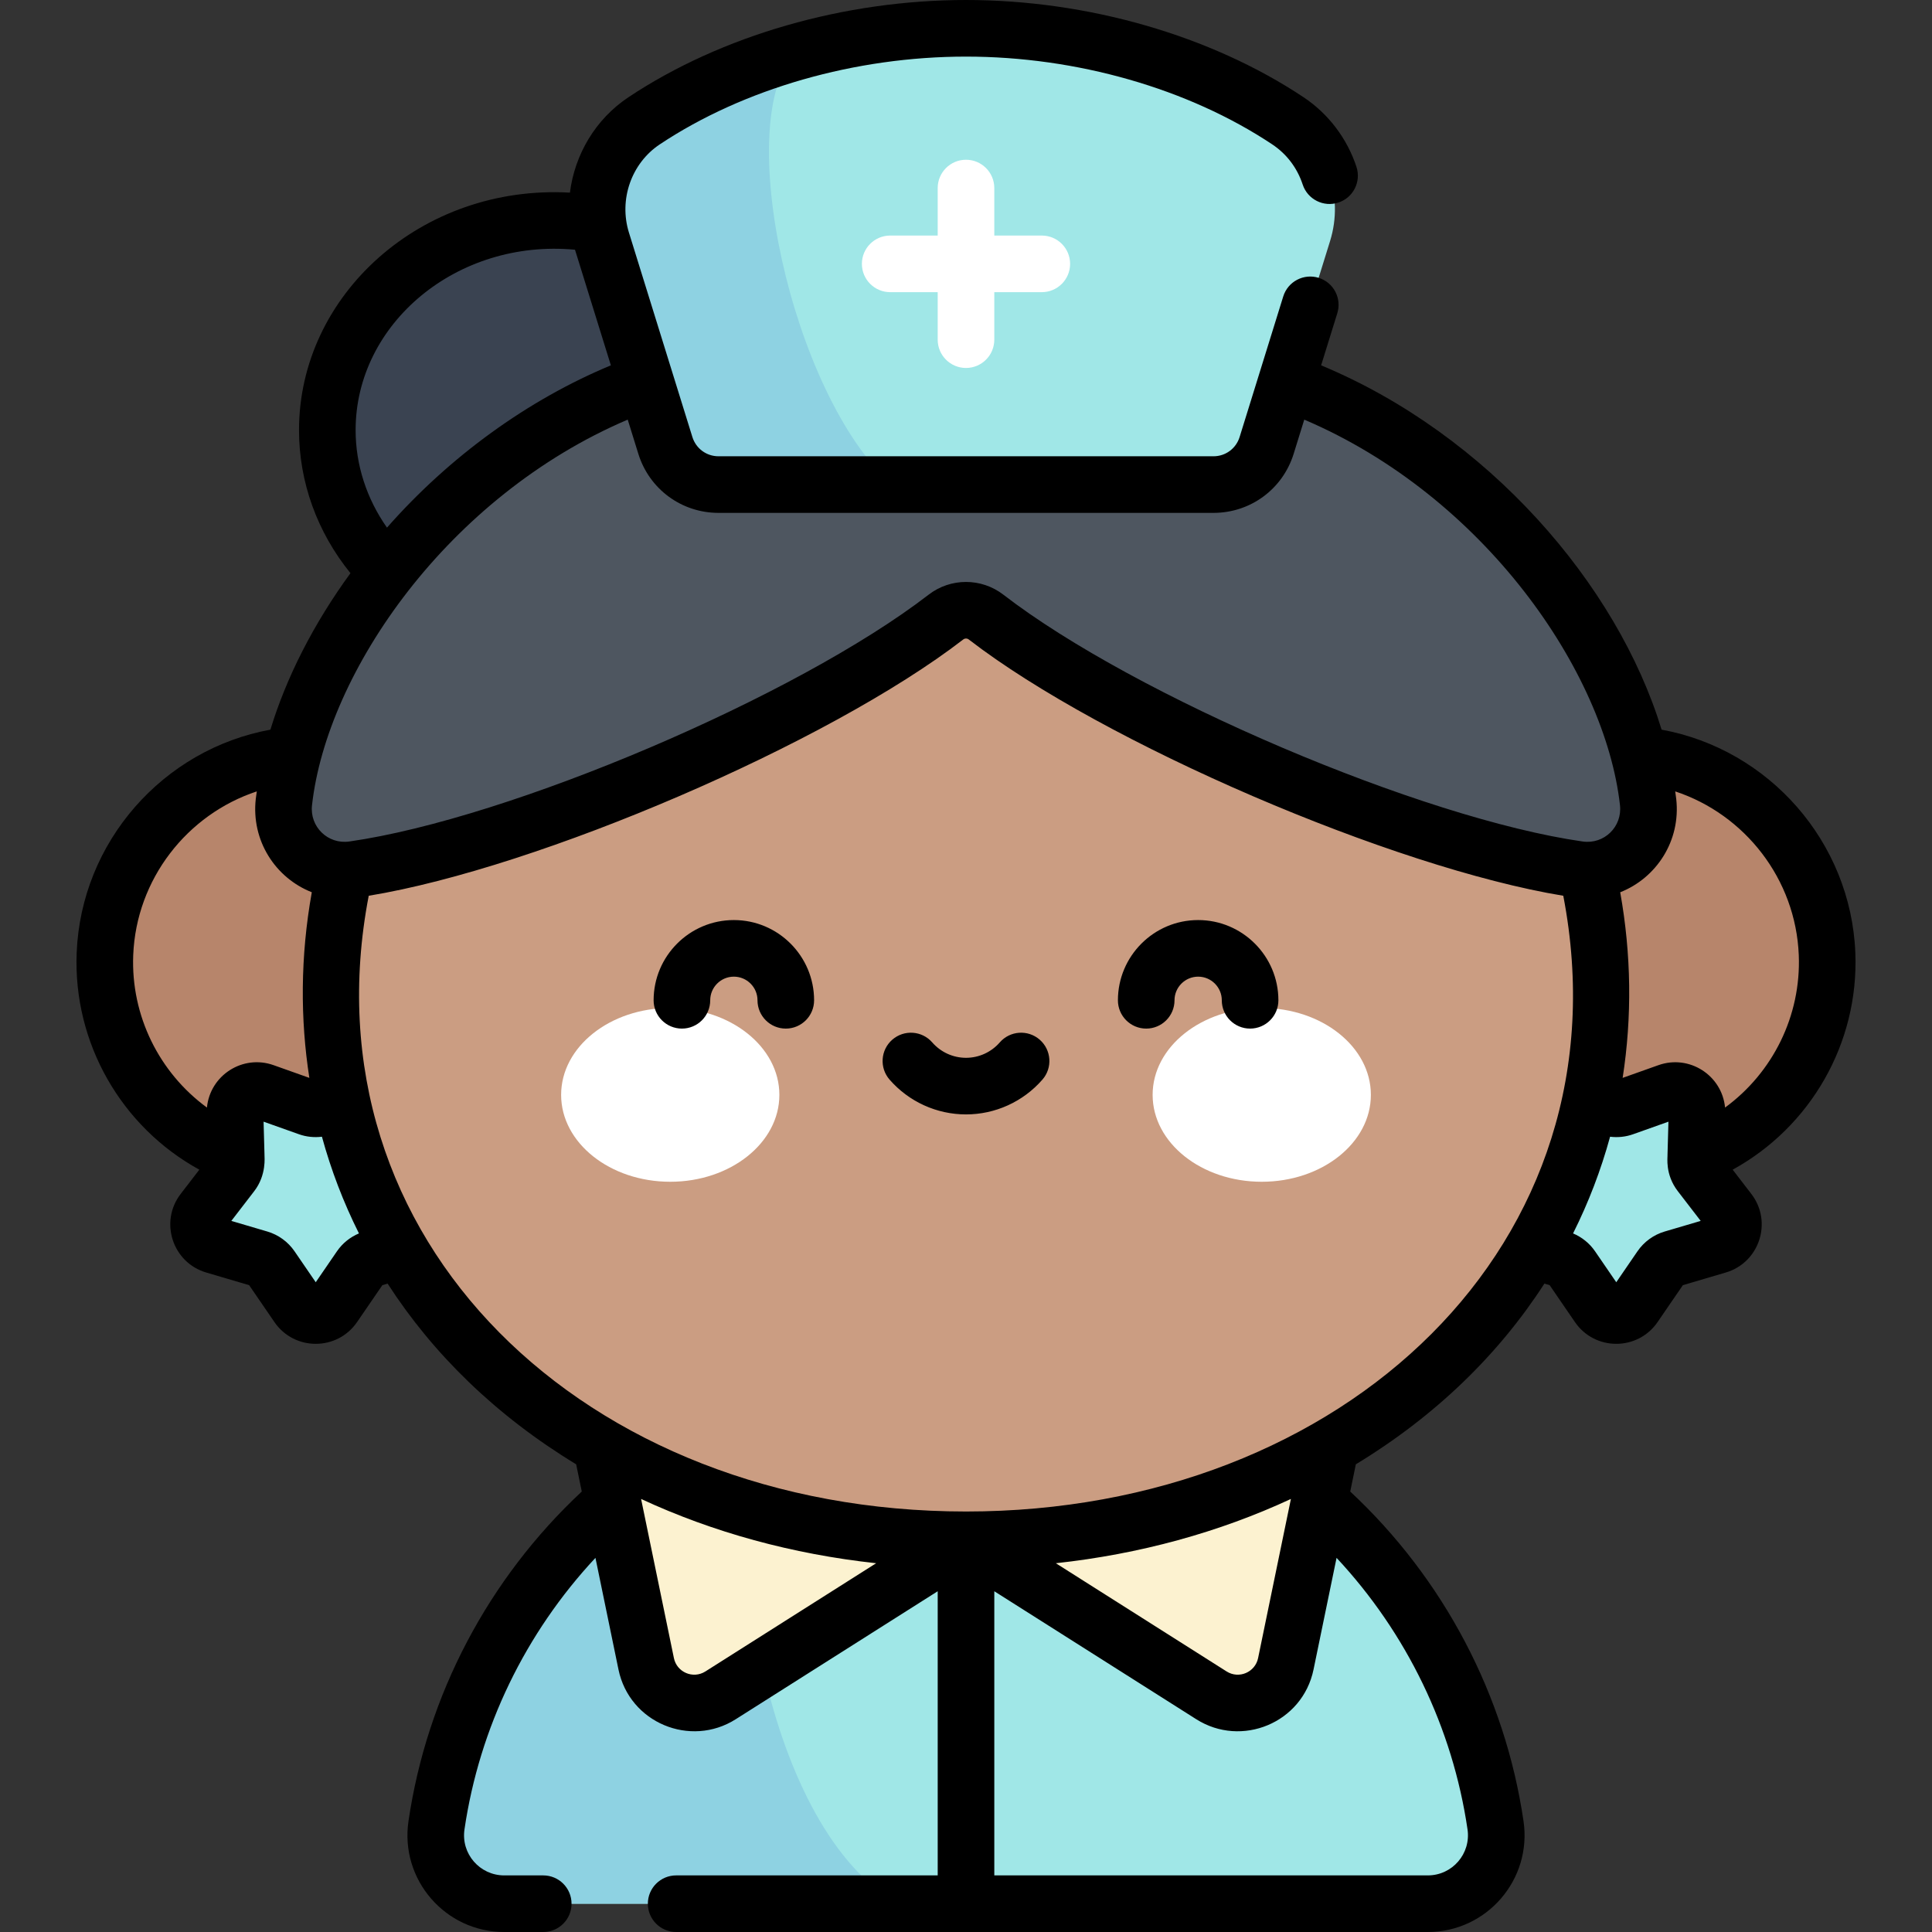 <svg id="Capa_1" enable-background="new 0 0 512 512" height="512" viewBox="0 0 512 512" width="512" xmlns="http://www.w3.org/2000/svg"><rect x="0" y="0" width="512" height="512" fill="#333333" stroke="none"/><g><ellipse cx="146.993" cy="113.972" fill="#3a4351" rx="60.25" ry="55.55"/><path d="m378.379 504.5c11.066 0 19.558-9.828 17.951-20.777-10.053-68.487-69.052-121.063-140.33-121.063s-130.277 52.577-140.329 121.064c-1.607 10.949 6.884 20.777 17.951 20.777h244.757z" fill="#a0e7e7"/><path d="m202.807 372.975c-45.816 18.548-79.736 60.336-87.136 110.748-1.607 10.949 6.885 20.777 17.951 20.777h104.553c-34.896-18.767-48.358-99.66-35.368-131.525z" fill="#8ed2e2"/><path d="m256 408.065-65.051 41.223c-7.684 4.869-17.865.549-19.703-8.361l-15.277-74.094z" fill="#fcf2d0"/><path d="m256 408.065 65.051 41.223c7.684 4.869 17.866.549 19.703-8.361l15.277-74.094z" fill="#fcf2d0"/><ellipse cx="82.95" cy="255.009" fill="#b7856b" rx="55.183" ry="55.183" transform="matrix(.707 -.707 .707 .707 -156.023 133.345)"/><path d="m85.61 293.523 11.748-4.178c3.824-1.36 7.82 1.544 7.709 5.601l-.343 12.464c-.037 1.328.386 2.628 1.196 3.681l7.604 9.882c2.475 3.216.948 7.915-2.945 9.062l-11.96 3.526c-1.274.376-2.38 1.179-3.131 2.275l-7.049 10.285c-2.294 3.348-7.234 3.348-9.529 0l-7.049-10.285c-.751-1.096-1.857-1.899-3.131-2.275l-11.96-3.526c-3.893-1.148-5.419-5.846-2.944-9.062l7.604-9.882c.81-1.053 1.232-2.353 1.196-3.681l-.343-12.464c-.112-4.057 3.885-6.96 7.709-5.601l11.748 4.178c1.251.445 2.618.445 3.87 0z" fill="#a0e7e7"/><ellipse cx="429.05" cy="255.009" fill="#b7856b" rx="55.183" ry="55.183" transform="matrix(.707 -.707 .707 .707 -54.653 378.075)"/><path d="m426.39 293.523-11.748-4.178c-3.824-1.36-7.82 1.544-7.709 5.601l.343 12.464c.036 1.328-.386 2.628-1.196 3.681l-7.604 9.882c-2.475 3.216-.948 7.915 2.944 9.062l11.96 3.526c1.274.376 2.38 1.179 3.131 2.275l7.049 10.285c2.294 3.348 7.234 3.348 9.528 0l7.049-10.285c.751-1.096 1.857-1.899 3.131-2.275l11.96-3.526c3.893-1.148 5.419-5.846 2.944-9.062l-7.604-9.882c-.81-1.053-1.233-2.353-1.196-3.681l.343-12.464c.112-4.057-3.885-6.96-7.709-5.601l-11.748 4.178c-1.249.445-2.616.445-3.868 0z" fill="#a0e7e7"/><path d="m424.257 263.143c0 85.518-75.331 144.921-168.257 144.921s-168.257-59.403-168.257-144.921 75.331-154.843 168.257-154.843 168.257 69.326 168.257 154.843z" fill="#cb9d82"/><path d="m256 101.022c92.202-32.332 173.828 49.47 180.767 111.535 1.184 10.588-7.861 19.377-18.409 17.871-45.287-6.465-122.702-40.399-157.032-66.891-3.145-2.427-7.508-2.427-10.652 0-34.33 26.492-111.745 60.426-157.032 66.891-10.547 1.506-19.592-7.283-18.409-17.871 6.939-62.066 88.565-143.867 180.767-111.535z" fill="#4e5660"/><path d="m335.673 118.038 16.814-54.174c3.701-11.923-.792-24.939-11.187-31.853-20.445-13.599-50.57-24.511-85.3-24.511s-64.855 10.912-85.3 24.511c-10.395 6.914-14.887 19.929-11.187 31.853l16.814 54.174c1.916 6.173 7.627 10.38 14.09 10.38h131.167c6.463 0 12.173-4.207 14.089-10.38z" fill="#a0e7e7"/><path d="m210.929 13.787c-15.652 4.477-29.32 10.967-40.23 18.223-10.395 6.914-14.887 19.929-11.187 31.853l16.814 54.174c1.916 6.173 7.627 10.38 14.09 10.38h45.923c-26.671-23.759-42.593-97.174-25.41-114.63z" fill="#8ed2e2"/><path d="m276.09 62.426h-12.59v-12.59c0-4.142-3.358-7.5-7.5-7.5s-7.5 3.358-7.5 7.5v12.59h-12.59c-4.142 0-7.5 3.358-7.5 7.5s3.358 7.5 7.5 7.5h12.59v12.59c0 4.142 3.358 7.5 7.5 7.5s7.5-3.358 7.5-7.5v-12.59h12.59c4.142 0 7.5-3.358 7.5-7.5s-3.358-7.5-7.5-7.5z" fill="#fff"/><g><g fill="#fff"><ellipse cx="177.623" cy="290.15" rx="28.919" ry="23.03"/><ellipse cx="334.377" cy="290.15" rx="28.919" ry="23.03"/></g></g><path d="m491.683 252.497c-1.178-29.368-22.88-53.928-51.343-59.131-11.783-38.642-46.136-78.205-90.228-96.548l4.285-13.808c1.228-3.956-.984-8.158-4.94-9.386-3.955-1.227-8.158.983-9.386 4.94l-11.561 37.251c-.947 3.052-3.73 5.103-6.926 5.103h-131.167c-3.196 0-5.979-2.051-6.927-5.103l-16.814-54.175c-2.719-8.758.644-18.374 8.177-23.385 22.22-14.779 51.797-23.255 81.147-23.255s58.927 8.476 81.147 23.255c3.832 2.549 6.625 6.23 8.077 10.644 1.293 3.935 5.534 6.076 9.467 4.783 3.935-1.294 6.076-5.533 4.783-9.467-2.476-7.531-7.455-14.083-14.02-18.449-24.619-16.375-57.223-25.766-89.454-25.766s-64.835 9.391-89.454 25.766c-8.744 5.816-14.242 15.192-15.508 25.283-39.352-2.212-71.795 27.111-71.795 62.923 0 13.789 4.804 27.032 13.631 37.922-9.751 13.382-16.963 27.533-21.213 41.471-28.463 5.203-50.165 29.762-51.343 59.131-.961 23.947 11.864 46.159 32.508 57.478l-4.944 6.426c-5.675 7.376-2.186 18.191 6.769 20.83l11.372 3.352 6.702 9.78c5.279 7.702 16.643 7.673 21.901 0l6.703-9.78 1.393-.411c12.077 18.715 28.807 35.041 49.967 47.887l1.488 7.216c-24.764 23.099-41.022 53.95-45.926 87.361-2.273 15.477 9.742 29.365 25.37 29.365h10.345c4.142 0 7.5-3.358 7.5-7.5s-3.358-7.5-7.5-7.5h-10.345c-6.467 0-11.479-5.722-10.53-12.188 3.958-26.962 16.146-52.075 34.709-71.965l6.102 29.593c2.913 14.128 19.057 20.789 31.063 13.181l53.536-33.926v75.305h-69.313c-4.142 0-7.5 3.358-7.5 7.5s3.358 7.5 7.5 7.5h199.191c15.646 0 27.64-13.906 25.371-29.366-4.904-33.41-21.161-64.261-45.926-87.36l1.488-7.216c21.2-12.87 37.914-29.209 49.967-47.887l1.393.411 6.703 9.78c5.26 7.677 16.624 7.7 21.901 0l6.702-9.78 11.372-3.352c8.941-2.635 12.45-13.445 6.768-20.83l-4.944-6.425c20.645-11.32 33.47-33.531 32.509-57.478zm-339.303-186.316 9.508 30.636c-22.019 9.161-42.749 24.166-59.334 43.011-5.395-7.677-8.311-16.618-8.311-25.856 0-28.224 26.852-50.734 58.137-47.791zm-69.693 147.21c3.954-35.366 36.028-81.871 83.666-102.184l2.81 9.055c2.907 9.365 11.448 15.657 21.253 15.657h131.167c9.806 0 18.347-6.292 21.252-15.657l2.81-9.055c47.639 20.313 79.713 66.818 83.667 102.184.639 5.711-4.2 10.427-9.895 9.613-42.575-6.078-118.613-38.474-153.51-65.403-5.834-4.502-13.983-4.503-19.816 0-34.897 26.93-110.935 59.326-153.51 65.403-5.689.812-10.534-3.897-9.894-9.613zm-27.845 80.124c-12.621-9.227-20.183-24.304-19.536-40.416.807-20.117 14.27-37.266 32.745-43.371-.089.666-.196 1.334-.27 1.997-1.228 10.99 5.135 20.902 14.85 24.73-3.066 17.107-3.063 33.682-.648 49.195l-9.477-3.37c-8.164-2.902-16.841 2.665-17.664 11.235zm34.459 38.082-5.627 8.21-5.626-8.21c-1.721-2.51-4.276-4.367-7.197-5.228l-9.547-2.815 6.07-7.888c3.33-4.326 2.683-9.174 2.721-9.487-.015-.883.088 3.172-.245-8.923l9.377 3.334c1.956.695 4.046.905 6.087.652 2.427 8.865 5.707 17.434 9.81 25.627-2.343.984-4.379 2.621-5.823 4.728zm97.634 111.356c-3.256 2.062-7.566.231-8.343-3.54l-8.696-42.174c19.033 8.846 40.101 14.624 62.293 17.036zm201.974 41.859c.941 6.414-4.008 12.188-10.53 12.188h-114.879v-75.303l53.537 33.926c11.976 7.589 28.138.993 31.063-13.181l6.102-29.593c18.561 19.889 30.75 45.001 34.707 71.963zm-109.099-70.538c22.193-2.412 43.26-8.19 62.293-17.036l-8.695 42.174c-.775 3.757-5.077 5.609-8.343 3.54zm-23.81-13.709c-101.305 0-175.801-72.175-158.285-163.179 45.041-7.393 121.871-40.385 157.541-67.911.445-.344 1.043-.344 1.488 0 35.67 27.526 112.5 60.518 157.541 67.911 17.706 91.996-58.03 163.179-158.285 163.179zm185.148-74.197c-2.92.861-5.475 2.718-7.196 5.229l-5.626 8.21-5.627-8.21c-1.444-2.106-3.479-3.743-5.821-4.727 4.102-8.193 7.382-16.762 9.81-25.627 2.042.253 4.131.044 6.086-.652l9.378-3.334c-.335 12.174-.229 8.042-.245 8.922.057.469-.703 5.039 2.721 9.487l6.07 7.888zm16.01-32.853c-.825-8.586-9.518-14.132-17.662-11.235l-9.478 3.37c2.517-16.166 2.3-32.737-.647-49.188 9.521-3.751 16.098-13.556 14.848-24.738-.074-.662-.181-1.331-.27-1.996 18.475 6.105 31.938 23.254 32.745 43.371.647 16.112-6.914 31.188-19.536 40.416zm-139.636-49.691c-11.726 0-21.265 9.54-21.265 21.265 0 4.142 3.358 7.5 7.5 7.5s7.5-3.358 7.5-7.5c0-3.455 2.811-6.265 6.265-6.265 3.455 0 6.265 2.811 6.265 6.265 0 4.142 3.358 7.5 7.5 7.5s7.5-3.358 7.5-7.5c.001-11.725-9.539-21.265-21.265-21.265zm-41.993 31.699c-3.124-2.721-7.861-2.396-10.582.727-2.259 2.593-5.521 4.08-8.947 4.08s-6.688-1.487-8.947-4.08c-2.722-3.123-7.459-3.447-10.582-.727-3.123 2.722-3.448 7.46-.727 10.582 5.109 5.862 12.492 9.225 20.255 9.225s15.146-3.362 20.255-9.225c2.723-3.122 2.397-7.86-.725-10.582zm-81.051-31.699c-11.725 0-21.265 9.54-21.265 21.265 0 4.142 3.358 7.5 7.5 7.5s7.5-3.358 7.5-7.5c0-3.455 2.811-6.265 6.265-6.265 3.455 0 6.265 2.811 6.265 6.265 0 4.142 3.358 7.5 7.5 7.5s7.5-3.358 7.5-7.5c0-11.725-9.54-21.265-21.265-21.265z"/></g></svg>